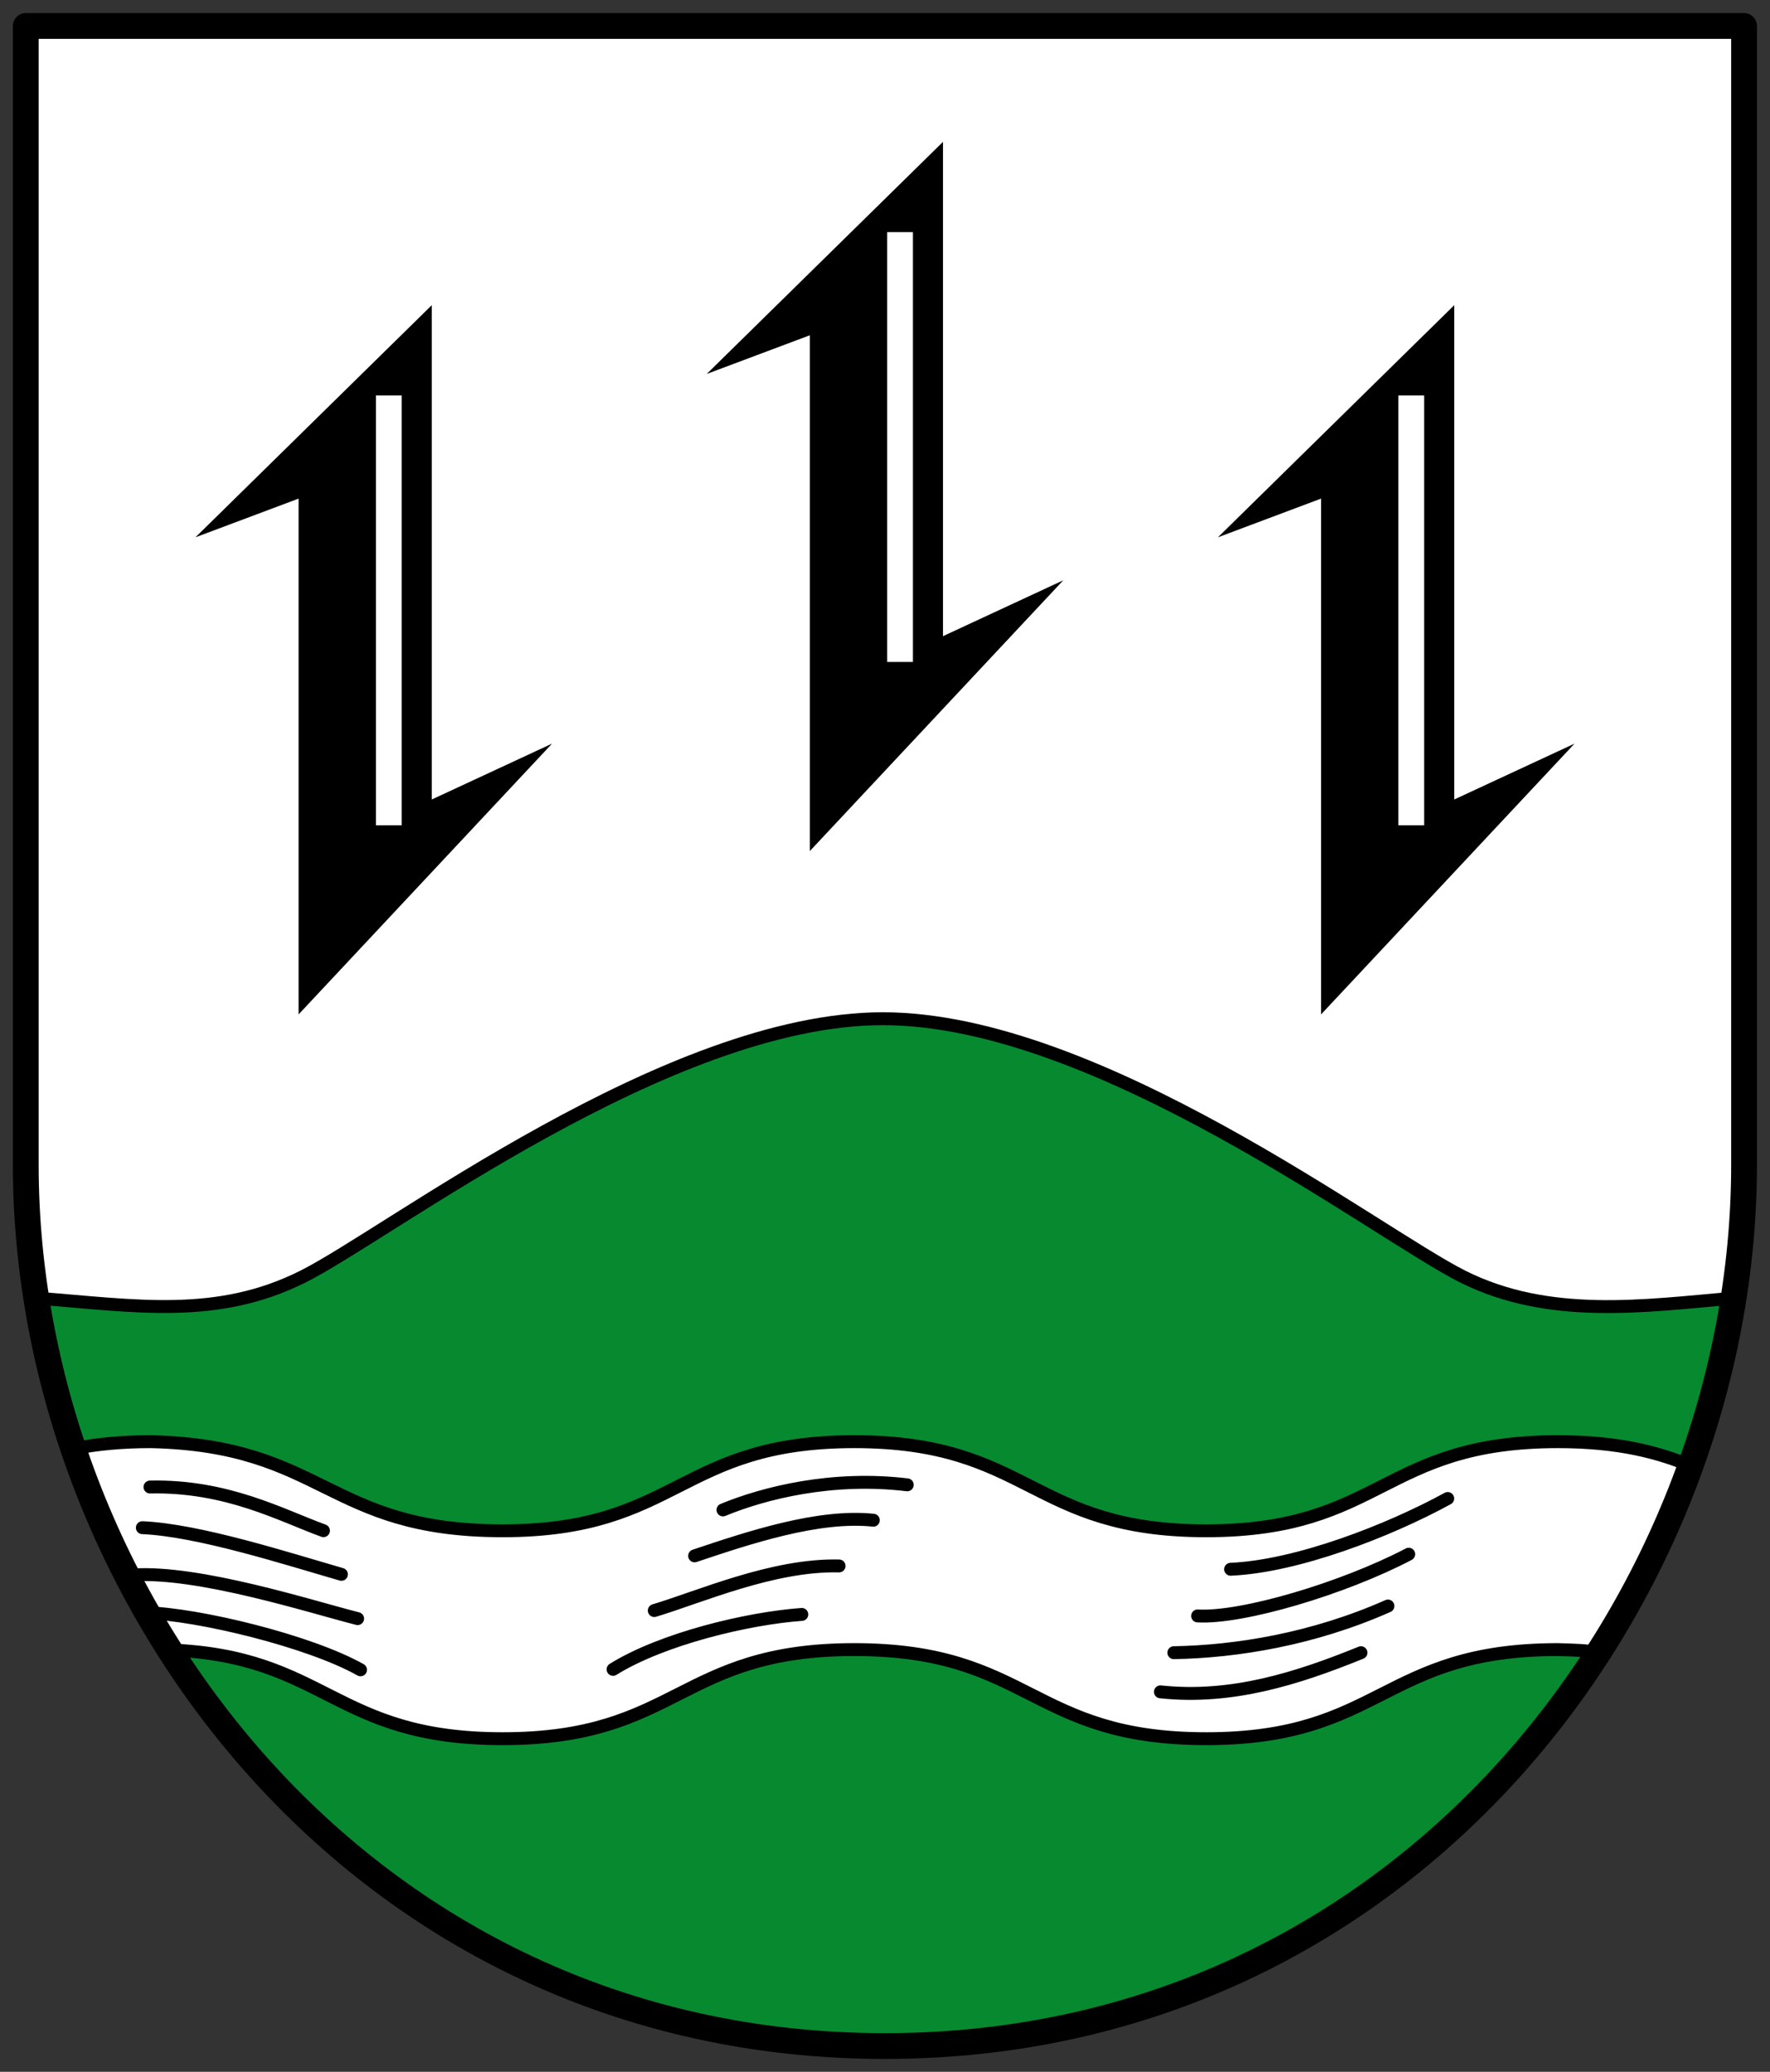 <svg xmlns="http://www.w3.org/2000/svg" width="412" height="482"><rect width="100%" height="100%" fill="#333333" stroke="none"/><path d="M405.96 6.04H6v264.98C6 371.01 83.49 476 205.98 476s199.98-104.99 199.98-204.98V6.04" fill="#fff"/><g fill-rule="evenodd"><path d="m45.5 125 55-54v115l28-13-59 63V116z"/><path d="M8.5 302c23.21 1.812 42 5 62-5s85-60 135-60 115 50 135 60 41.992 6.852 63 5c-18.481 115.27-110.29 172.45-193 175-82.71 2.548-185.84-60.61-202-175" fill="#078930" stroke="#000" stroke-width="3"/><path d="m283.5 125 55-54v115l28-13-59 63V116zM164.5 87l55-54v115l28-13-59 63V78z"/><path d="M209.5 54v100m119-62v100M90.5 92v100" fill="none" stroke="#fff" stroke-width="6"/></g><g stroke="#000" stroke-linejoin="round"><g stroke-width="3"><path d="M17.643 336.94c4.936-.964 10.632-1.542 17.471-1.542 40.493.906 40.941 20.73 81.88 20.73 40.941 0 40.941-20.73 81.88-20.73 40.941 0 40.941 20.73 81.88 20.73 40.941 0 40.941-20.73 81.88-20.73 14.339 0 23.656 2.543 31.468 5.847l-21.883 43.22c-3.601-.546-5.125-.563-9.585-.697-40.941 0-40.941 20.73-81.88 20.73-40.941 0-40.941-20.73-81.88-20.73-40.941 0-40.941 20.73-81.88 20.73-39.523 0-40.891-19.319-77.77-20.657-5.499-8.674-20.284-40.6-21.58-46.901z" fill="#fff"/><path d="M273.23 384.49c14.545-.254 32.39-3.122 49.842-10.859m-52.968 19.967c16.667 1.774 31.93-3.13 46.689-9.108m-30.348-19.41c15.5-.666 36.886-8.993 50.54-16.464m-58.22 27.323c10.38.608 33.98-6.415 49.14-14.362m-175.61 13.11c10.567-3.157 27.638-10.747 43.02-10.378m-52.615 24.06c11.471-7.126 31.31-11.873 43.936-12.783m-18.352-24.311c9.723-4.01 25.563-7.935 42.899-5.837m-49.5 16.523c12.593-4.22 28.772-9.632 41.602-8.291m-120.04 22.894c-10.692-2.706-36.944-11.179-52.29-10.158m52.968 22.07c-11.763-6.633-37.535-12.938-50.19-13.311m41.557-19.06c-9.885-3.596-22.452-10.538-40.38-10.158m44.561 20.317c-12.761-3.682-33.23-10.29-46.34-10.859" fill="none" stroke-linecap="round"/></g><path d="M405.96 6.04H6v264.98C6 371.01 83.49 476 205.98 476s199.98-104.99 199.98-204.98V6.04" fill="none" stroke-linecap="round" stroke-width="6"/></g></svg>